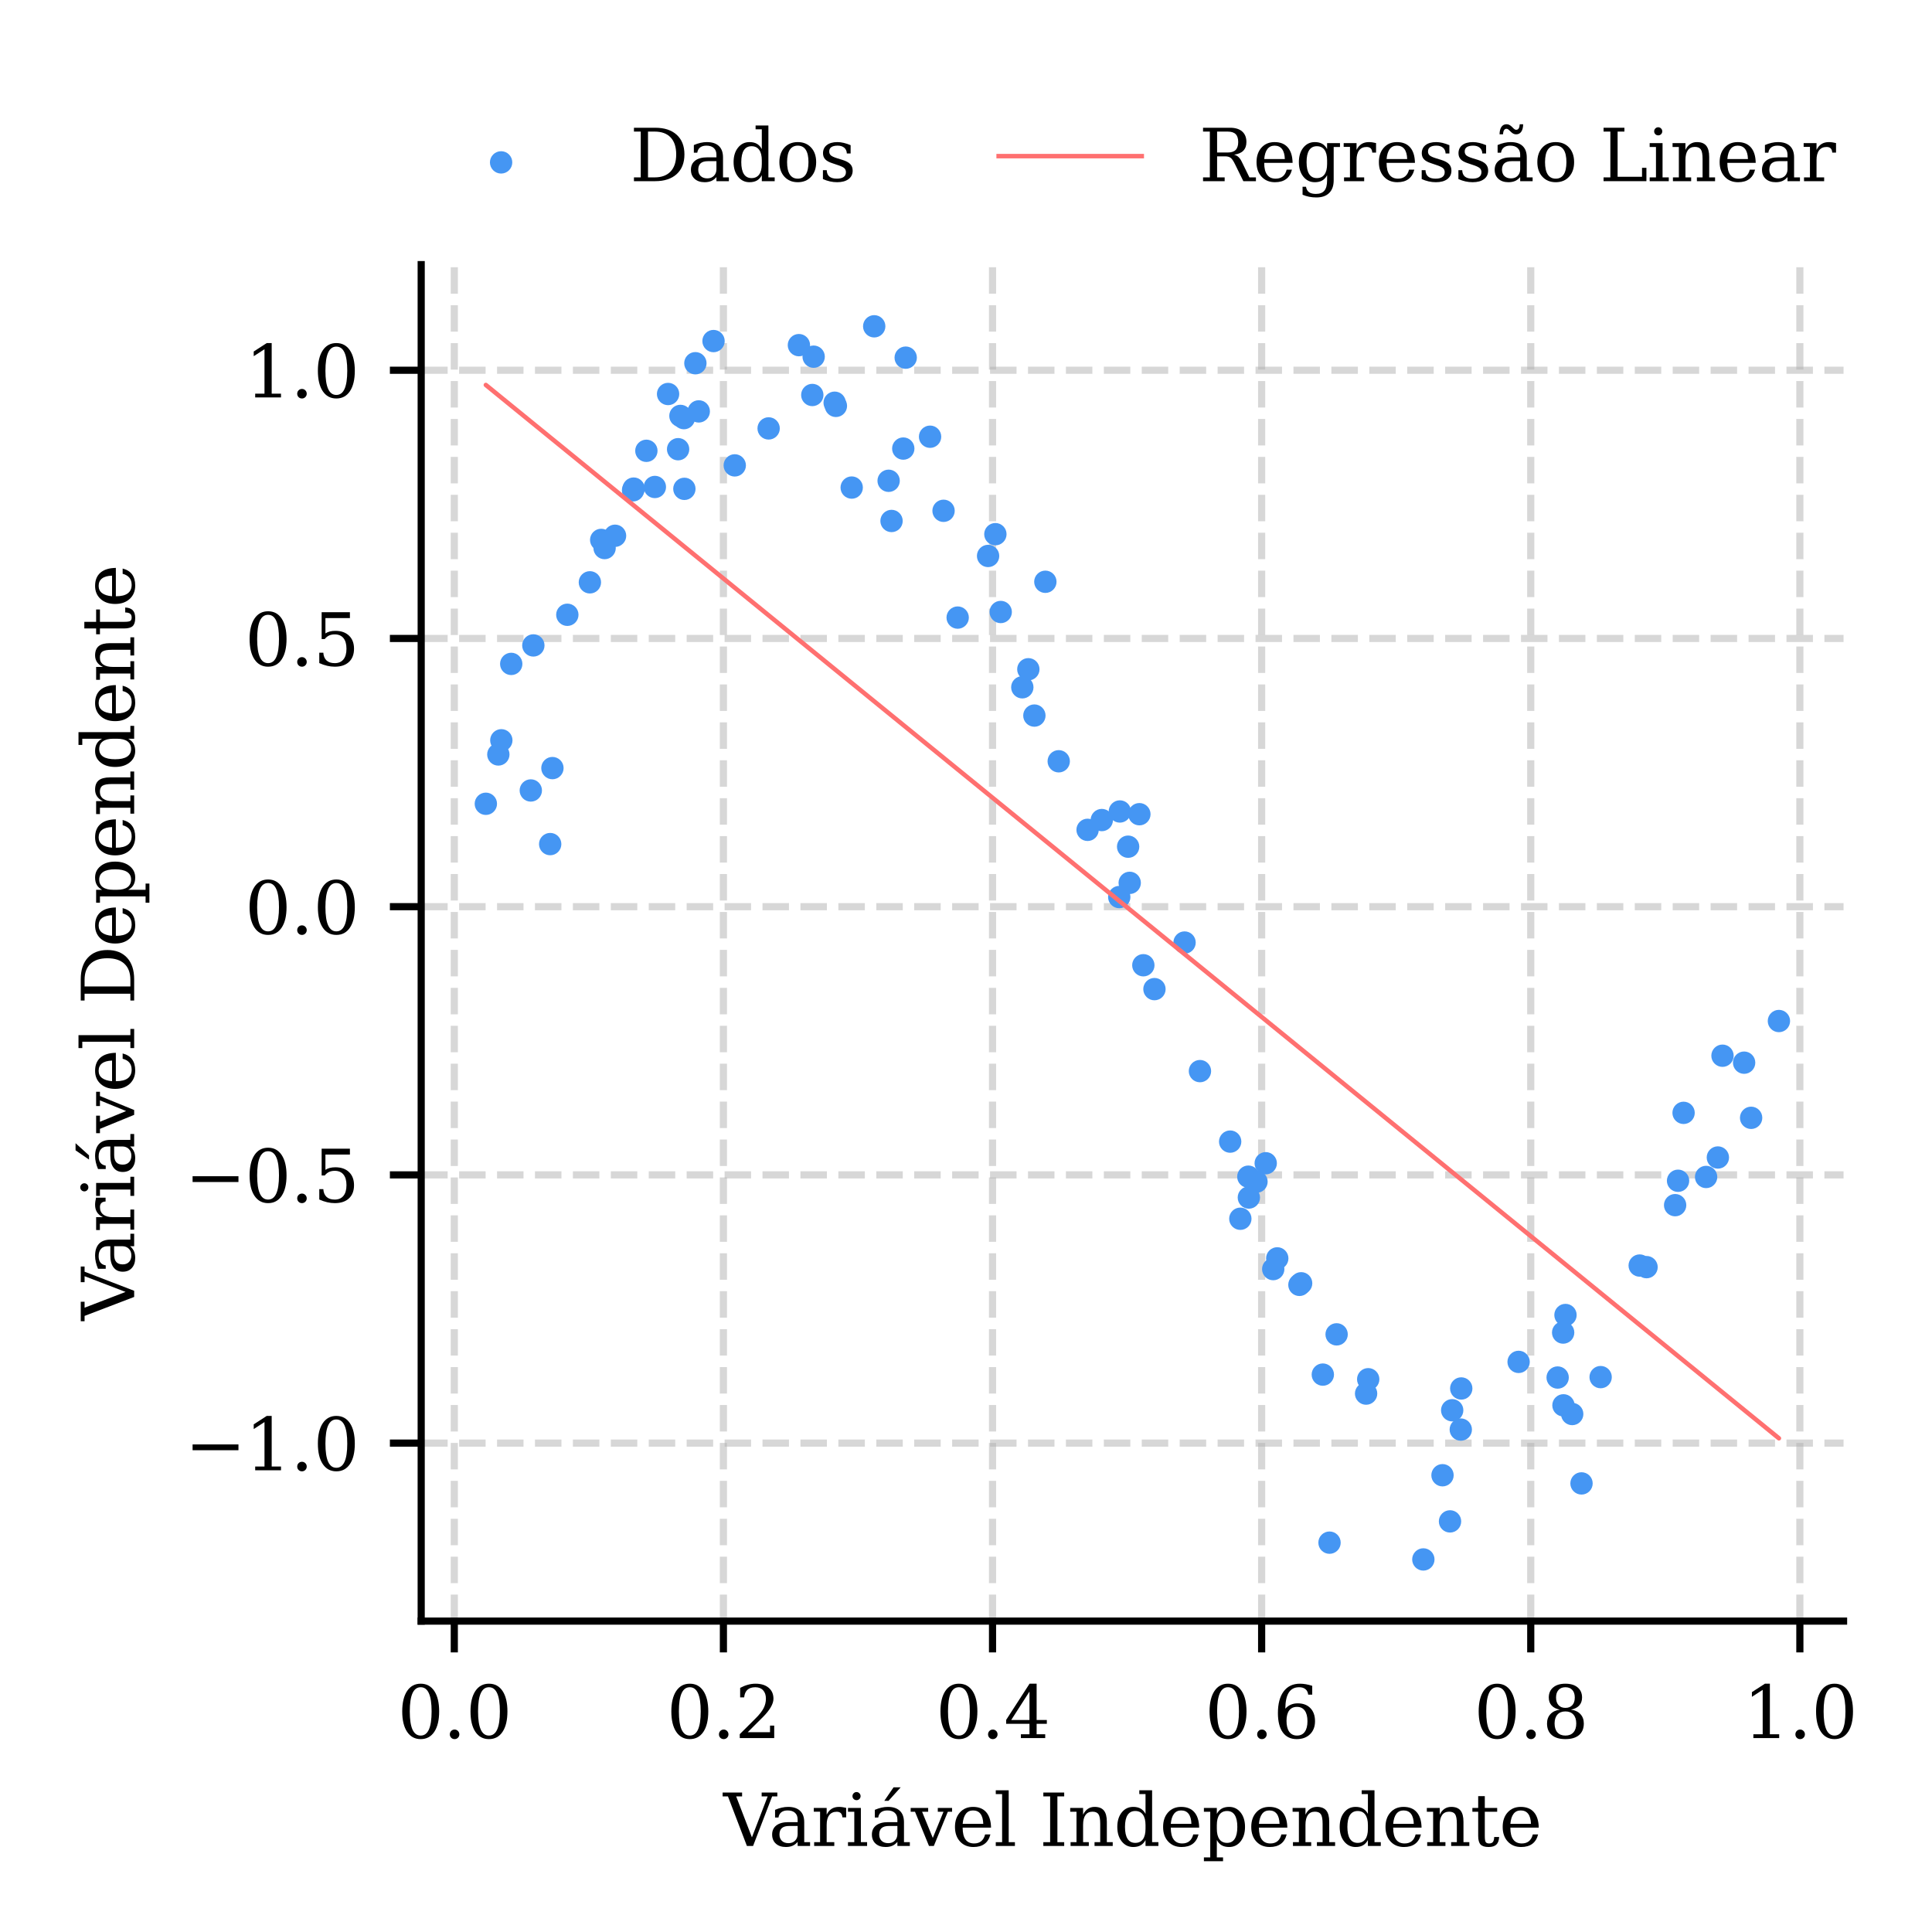 <?xml version="1.0" encoding="utf-8" standalone="no"?>
<!DOCTYPE svg PUBLIC "-//W3C//DTD SVG 1.1//EN"
  "http://www.w3.org/Graphics/SVG/1.1/DTD/svg11.dtd">
<svg xmlns:xlink="http://www.w3.org/1999/xlink" width="216pt" height="216pt" viewBox="0 0 216 216" xmlns="http://www.w3.org/2000/svg" version="1.1">
 <defs>
  <style type="text/css">*{stroke-linejoin: round; stroke-linecap: butt}</style>
 </defs>
 <g id="figure_1">
  <g id="patch_1">
   <path d="M 0 216 
L 216 216 
L 216 0 
L 0 0 
L 0 216 
z
" style="fill: none"/>
  </g>
  <g id="axes_1">
   <g id="patch_2">
    <path d="M 47.09 181.24 
L 206.113 181.24 
L 206.113 29.588 
L 47.09 29.588 
L 47.09 181.24 
z
" style="fill: none"/>
   </g>
   <g id="matplotlib.axis_1">
    <g id="xtick_1">
     <g id="line2d_1">
      <path d="M 50.791 181.24 
L 50.791 29.588 
" clip-path="url(#pfe625884c2)" style="fill: none; stroke-dasharray: 2.96,1.28; stroke-dashoffset: 0; stroke: #b0b0b0; stroke-opacity: 0.5; stroke-width: 0.8"/>
     </g>
     <g id="line2d_2">
      <defs>
       <path id="m3315cf10f6" d="M 0 0 
L 0 3.5 
" style="stroke: #000000; stroke-width: 0.8"/>
      </defs>
      <g>
       <use xlink:href="#m3315cf10f6" x="50.791" y="181.24" style="stroke: #000000; stroke-width: 0.8"/>
      </g>
     </g>
     <g id="text_1">
      <!-- 0.0 -->
      <g transform="translate(44.43 194.319) scale(0.08 -0.08)">
       <defs>
        <path id="DejaVuSerif-30" d="M 2034 219 
Q 2513 219 2750 744 
Q 2988 1269 2988 2328 
Q 2988 3391 2750 3916 
Q 2513 4441 2034 4441 
Q 1556 4441 1318 3916 
Q 1081 3391 1081 2328 
Q 1081 1269 1318 744 
Q 1556 219 2034 219 
z
M 2034 -91 
Q 1275 -91 848 546 
Q 422 1184 422 2328 
Q 422 3475 848 4112 
Q 1275 4750 2034 4750 
Q 2797 4750 3222 4112 
Q 3647 3475 3647 2328 
Q 3647 1184 3222 546 
Q 2797 -91 2034 -91 
z
" transform="scale(0.016)"/>
        <path id="DejaVuSerif-2e" d="M 603 325 
Q 603 500 722 622 
Q 841 744 1019 744 
Q 1191 744 1312 622 
Q 1434 500 1434 325 
Q 1434 153 1312 31 
Q 1191 -91 1019 -91 
Q 841 -91 722 29 
Q 603 150 603 325 
z
" transform="scale(0.016)"/>
       </defs>
       <use xlink:href="#DejaVuSerif-30"/>
       <use xlink:href="#DejaVuSerif-2e" transform="translate(63.623 0)"/>
       <use xlink:href="#DejaVuSerif-30" transform="translate(95.41 0)"/>
      </g>
     </g>
    </g>
    <g id="xtick_2">
     <g id="line2d_3">
      <path d="M 80.878 181.24 
L 80.878 29.588 
" clip-path="url(#pfe625884c2)" style="fill: none; stroke-dasharray: 2.96,1.28; stroke-dashoffset: 0; stroke: #b0b0b0; stroke-opacity: 0.5; stroke-width: 0.8"/>
     </g>
     <g id="line2d_4">
      <g>
       <use xlink:href="#m3315cf10f6" x="80.878" y="181.24" style="stroke: #000000; stroke-width: 0.8"/>
      </g>
     </g>
     <g id="text_2">
      <!-- 0.2 -->
      <g transform="translate(74.517 194.319) scale(0.08 -0.08)">
       <defs>
        <path id="DejaVuSerif-32" d="M 819 3553 
L 469 3553 
L 469 4384 
Q 803 4563 1142 4656 
Q 1481 4750 1806 4750 
Q 2534 4750 2956 4397 
Q 3378 4044 3378 3438 
Q 3378 2753 2422 1800 
Q 2347 1728 2309 1691 
L 1131 513 
L 3078 513 
L 3078 1088 
L 3444 1088 
L 3444 0 
L 434 0 
L 434 341 
L 1850 1753 
Q 2319 2222 2519 2614 
Q 2719 3006 2719 3438 
Q 2719 3909 2473 4175 
Q 2228 4441 1797 4441 
Q 1350 4441 1106 4219 
Q 863 3997 819 3553 
z
" transform="scale(0.016)"/>
       </defs>
       <use xlink:href="#DejaVuSerif-30"/>
       <use xlink:href="#DejaVuSerif-2e" transform="translate(63.623 0)"/>
       <use xlink:href="#DejaVuSerif-32" transform="translate(95.41 0)"/>
      </g>
     </g>
    </g>
    <g id="xtick_3">
     <g id="line2d_5">
      <path d="M 110.966 181.24 
L 110.966 29.588 
" clip-path="url(#pfe625884c2)" style="fill: none; stroke-dasharray: 2.96,1.28; stroke-dashoffset: 0; stroke: #b0b0b0; stroke-opacity: 0.5; stroke-width: 0.8"/>
     </g>
     <g id="line2d_6">
      <g>
       <use xlink:href="#m3315cf10f6" x="110.966" y="181.24" style="stroke: #000000; stroke-width: 0.8"/>
      </g>
     </g>
     <g id="text_3">
      <!-- 0.4 -->
      <g transform="translate(104.604 194.319) scale(0.08 -0.08)">
       <defs>
        <path id="DejaVuSerif-34" d="M 2234 1581 
L 2234 4063 
L 641 1581 
L 2234 1581 
z
M 3609 0 
L 1484 0 
L 1484 331 
L 2234 331 
L 2234 1247 
L 197 1247 
L 197 1588 
L 2241 4750 
L 2859 4750 
L 2859 1581 
L 3750 1581 
L 3750 1247 
L 2859 1247 
L 2859 331 
L 3609 331 
L 3609 0 
z
" transform="scale(0.016)"/>
       </defs>
       <use xlink:href="#DejaVuSerif-30"/>
       <use xlink:href="#DejaVuSerif-2e" transform="translate(63.623 0)"/>
       <use xlink:href="#DejaVuSerif-34" transform="translate(95.41 0)"/>
      </g>
     </g>
    </g>
    <g id="xtick_4">
     <g id="line2d_7">
      <path d="M 141.053 181.24 
L 141.053 29.588 
" clip-path="url(#pfe625884c2)" style="fill: none; stroke-dasharray: 2.96,1.28; stroke-dashoffset: 0; stroke: #b0b0b0; stroke-opacity: 0.5; stroke-width: 0.8"/>
     </g>
     <g id="line2d_8">
      <g>
       <use xlink:href="#m3315cf10f6" x="141.053" y="181.24" style="stroke: #000000; stroke-width: 0.8"/>
      </g>
     </g>
     <g id="text_4">
      <!-- 0.6 -->
      <g transform="translate(134.692 194.319) scale(0.08 -0.08)">
       <defs>
        <path id="DejaVuSerif-36" d="M 2094 219 
Q 2534 219 2771 542 
Q 3009 866 3009 1472 
Q 3009 2078 2771 2401 
Q 2534 2725 2094 2725 
Q 1647 2725 1412 2412 
Q 1178 2100 1178 1509 
Q 1178 888 1415 553 
Q 1653 219 2094 219 
z
M 1075 2569 
Q 1288 2803 1556 2918 
Q 1825 3034 2163 3034 
Q 2859 3034 3264 2615 
Q 3669 2197 3669 1472 
Q 3669 763 3233 336 
Q 2797 -91 2069 -91 
Q 1278 -91 853 498 
Q 428 1088 428 2181 
Q 428 3406 931 4078 
Q 1434 4750 2350 4750 
Q 2597 4750 2869 4703 
Q 3141 4656 3425 4563 
L 3425 3794 
L 3072 3794 
Q 3034 4109 2831 4275 
Q 2628 4441 2284 4441 
Q 1678 4441 1381 3981 
Q 1084 3522 1075 2569 
z
" transform="scale(0.016)"/>
       </defs>
       <use xlink:href="#DejaVuSerif-30"/>
       <use xlink:href="#DejaVuSerif-2e" transform="translate(63.623 0)"/>
       <use xlink:href="#DejaVuSerif-36" transform="translate(95.41 0)"/>
      </g>
     </g>
    </g>
    <g id="xtick_5">
     <g id="line2d_9">
      <path d="M 171.14 181.24 
L 171.14 29.588 
" clip-path="url(#pfe625884c2)" style="fill: none; stroke-dasharray: 2.96,1.28; stroke-dashoffset: 0; stroke: #b0b0b0; stroke-opacity: 0.5; stroke-width: 0.8"/>
     </g>
     <g id="line2d_10">
      <g>
       <use xlink:href="#m3315cf10f6" x="171.14" y="181.24" style="stroke: #000000; stroke-width: 0.8"/>
      </g>
     </g>
     <g id="text_5">
      <!-- 0.8 -->
      <g transform="translate(164.779 194.319) scale(0.08 -0.08)">
       <defs>
        <path id="DejaVuSerif-38" d="M 2981 1275 
Q 2981 1775 2732 2051 
Q 2484 2328 2034 2328 
Q 1584 2328 1336 2051 
Q 1088 1775 1088 1275 
Q 1088 772 1336 495 
Q 1584 219 2034 219 
Q 2484 219 2732 495 
Q 2981 772 2981 1275 
z
M 2853 3541 
Q 2853 3966 2637 4203 
Q 2422 4441 2034 4441 
Q 1650 4441 1433 4203 
Q 1216 3966 1216 3541 
Q 1216 3113 1433 2875 
Q 1650 2638 2034 2638 
Q 2422 2638 2637 2875 
Q 2853 3113 2853 3541 
z
M 2516 2484 
Q 3047 2413 3344 2092 
Q 3641 1772 3641 1275 
Q 3641 619 3225 264 
Q 2809 -91 2034 -91 
Q 1263 -91 845 264 
Q 428 619 428 1275 
Q 428 1772 725 2092 
Q 1022 2413 1556 2484 
Q 1084 2569 832 2842 
Q 581 3116 581 3541 
Q 581 4103 968 4426 
Q 1356 4750 2034 4750 
Q 2713 4750 3100 4426 
Q 3488 4103 3488 3541 
Q 3488 3116 3236 2842 
Q 2984 2569 2516 2484 
z
" transform="scale(0.016)"/>
       </defs>
       <use xlink:href="#DejaVuSerif-30"/>
       <use xlink:href="#DejaVuSerif-2e" transform="translate(63.623 0)"/>
       <use xlink:href="#DejaVuSerif-38" transform="translate(95.41 0)"/>
      </g>
     </g>
    </g>
    <g id="xtick_6">
     <g id="line2d_11">
      <path d="M 201.227 181.24 
L 201.227 29.588 
" clip-path="url(#pfe625884c2)" style="fill: none; stroke-dasharray: 2.96,1.28; stroke-dashoffset: 0; stroke: #b0b0b0; stroke-opacity: 0.5; stroke-width: 0.8"/>
     </g>
     <g id="line2d_12">
      <g>
       <use xlink:href="#m3315cf10f6" x="201.227" y="181.24" style="stroke: #000000; stroke-width: 0.8"/>
      </g>
     </g>
     <g id="text_6">
      <!-- 1.0 -->
      <g transform="translate(194.866 194.319) scale(0.08 -0.08)">
       <defs>
        <path id="DejaVuSerif-31" d="M 909 0 
L 909 331 
L 1722 331 
L 1722 4213 
L 781 3603 
L 781 4013 
L 1919 4750 
L 2350 4750 
L 2350 331 
L 3163 331 
L 3163 0 
L 909 0 
z
" transform="scale(0.016)"/>
       </defs>
       <use xlink:href="#DejaVuSerif-31"/>
       <use xlink:href="#DejaVuSerif-2e" transform="translate(63.623 0)"/>
       <use xlink:href="#DejaVuSerif-30" transform="translate(95.41 0)"/>
      </g>
     </g>
    </g>
    <g id="text_7">
     <!-- Variável Independente -->
     <g transform="translate(80.87 206.381) scale(0.08 -0.08)">
      <defs>
       <path id="DejaVuSerif-56" d="M 1119 4331 
L 2497 750 
L 3872 4331 
L 3347 4331 
L 3347 4666 
L 4716 4666 
L 4716 4331 
L 4263 4331 
L 2597 0 
L 2059 0 
L 403 4331 
L -63 4331 
L -63 4666 
L 1638 4666 
L 1638 4331 
L 1119 4331 
z
" transform="scale(0.016)"/>
       <path id="DejaVuSerif-61" d="M 2547 1044 
L 2547 1747 
L 1806 1747 
Q 1378 1747 1168 1562 
Q 959 1378 959 997 
Q 959 650 1171 447 
Q 1384 244 1747 244 
Q 2106 244 2326 466 
Q 2547 688 2547 1044 
z
M 3122 2075 
L 3122 331 
L 3634 331 
L 3634 0 
L 2547 0 
L 2547 359 
Q 2356 128 2106 18 
Q 1856 -91 1522 -91 
Q 969 -91 644 203 
Q 319 497 319 997 
Q 319 1513 691 1797 
Q 1063 2081 1741 2081 
L 2547 2081 
L 2547 2309 
Q 2547 2688 2317 2895 
Q 2088 3103 1672 3103 
Q 1328 3103 1125 2947 
Q 922 2791 872 2484 
L 575 2484 
L 575 3156 
Q 875 3284 1158 3348 
Q 1441 3413 1709 3413 
Q 2400 3413 2761 3070 
Q 3122 2728 3122 2075 
z
" transform="scale(0.016)"/>
       <path id="DejaVuSerif-72" d="M 3059 3328 
L 3059 2497 
L 2728 2497 
Q 2713 2744 2591 2866 
Q 2469 2988 2234 2988 
Q 1809 2988 1582 2694 
Q 1356 2400 1356 1850 
L 1356 331 
L 2022 331 
L 2022 0 
L 263 0 
L 263 331 
L 781 331 
L 781 2994 
L 231 2994 
L 231 3322 
L 1356 3322 
L 1356 2731 
Q 1525 3078 1790 3245 
Q 2056 3413 2438 3413 
Q 2578 3413 2733 3391 
Q 2888 3369 3059 3328 
z
" transform="scale(0.016)"/>
       <path id="DejaVuSerif-69" d="M 622 4353 
Q 622 4497 726 4603 
Q 831 4709 978 4709 
Q 1122 4709 1226 4603 
Q 1331 4497 1331 4353 
Q 1331 4206 1228 4103 
Q 1125 4000 978 4000 
Q 831 4000 726 4103 
Q 622 4206 622 4353 
z
M 1356 331 
L 1900 331 
L 1900 0 
L 231 0 
L 231 331 
L 781 331 
L 781 2988 
L 231 2988 
L 231 3322 
L 1356 3322 
L 1356 331 
z
" transform="scale(0.016)"/>
       <path id="DejaVuSerif-e1" d="M 2547 1044 
L 2547 1747 
L 1806 1747 
Q 1378 1747 1168 1562 
Q 959 1378 959 997 
Q 959 650 1171 447 
Q 1384 244 1747 244 
Q 2106 244 2326 466 
Q 2547 688 2547 1044 
z
M 3122 2075 
L 3122 331 
L 3634 331 
L 3634 0 
L 2547 0 
L 2547 359 
Q 2356 128 2106 18 
Q 1856 -91 1522 -91 
Q 969 -91 644 203 
Q 319 497 319 997 
Q 319 1513 691 1797 
Q 1063 2081 1741 2081 
L 2547 2081 
L 2547 2309 
Q 2547 2688 2317 2895 
Q 2088 3103 1672 3103 
Q 1328 3103 1125 2947 
Q 922 2791 872 2484 
L 575 2484 
L 575 3156 
Q 875 3284 1158 3348 
Q 1441 3413 1709 3413 
Q 2400 3413 2761 3070 
Q 3122 2728 3122 2075 
z
M 2210 5119 
L 2832 5119 
L 1770 3944 
L 1404 3944 
L 2210 5119 
z
" transform="scale(0.016)"/>
       <path id="DejaVuSerif-76" d="M 1581 0 
L 359 2988 
L -19 2988 
L -19 3322 
L 1509 3322 
L 1509 2988 
L 978 2988 
L 1913 703 
L 2847 2988 
L 2350 2988 
L 2350 3322 
L 3597 3322 
L 3597 2988 
L 3225 2988 
L 2003 0 
L 1581 0 
z
" transform="scale(0.016)"/>
       <path id="DejaVuSerif-65" d="M 3469 1600 
L 991 1600 
L 991 1575 
Q 991 903 1244 561 
Q 1497 219 1991 219 
Q 2369 219 2611 417 
Q 2853 616 2950 1006 
L 3413 1006 
Q 3275 459 2904 184 
Q 2534 -91 1931 -91 
Q 1203 -91 761 389 
Q 319 869 319 1663 
Q 319 2450 753 2931 
Q 1188 3413 1894 3413 
Q 2647 3413 3050 2948 
Q 3453 2484 3469 1600 
z
M 2791 1931 
Q 2772 2513 2545 2808 
Q 2319 3103 1894 3103 
Q 1497 3103 1269 2806 
Q 1041 2509 991 1931 
L 2791 1931 
z
" transform="scale(0.016)"/>
       <path id="DejaVuSerif-6c" d="M 1313 331 
L 1856 331 
L 1856 0 
L 184 0 
L 184 331 
L 738 331 
L 738 4531 
L 184 4531 
L 184 4863 
L 1313 4863 
L 1313 331 
z
" transform="scale(0.016)"/>
       <path id="DejaVuSerif-20" transform="scale(0.016)"/>
       <path id="DejaVuSerif-49" d="M 1581 331 
L 2175 331 
L 2175 0 
L 353 0 
L 353 331 
L 947 331 
L 947 4331 
L 353 4331 
L 353 4666 
L 2175 4666 
L 2175 4331 
L 1581 4331 
L 1581 331 
z
" transform="scale(0.016)"/>
       <path id="DejaVuSerif-6e" d="M 263 0 
L 263 331 
L 781 331 
L 781 2988 
L 231 2988 
L 231 3322 
L 1356 3322 
L 1356 2731 
Q 1516 3069 1770 3241 
Q 2025 3413 2363 3413 
Q 2913 3413 3172 3097 
Q 3431 2781 3431 2113 
L 3431 331 
L 3944 331 
L 3944 0 
L 2356 0 
L 2356 331 
L 2853 331 
L 2853 1931 
Q 2853 2541 2703 2767 
Q 2553 2994 2175 2994 
Q 1775 2994 1565 2701 
Q 1356 2409 1356 1850 
L 1356 331 
L 1856 331 
L 1856 0 
L 263 0 
z
" transform="scale(0.016)"/>
       <path id="DejaVuSerif-64" d="M 3359 331 
L 3909 331 
L 3909 0 
L 2784 0 
L 2784 519 
Q 2616 206 2355 57 
Q 2094 -91 1709 -91 
Q 1097 -91 708 395 
Q 319 881 319 1663 
Q 319 2444 706 2928 
Q 1094 3413 1709 3413 
Q 2094 3413 2355 3264 
Q 2616 3116 2784 2803 
L 2784 4531 
L 2241 4531 
L 2241 4863 
L 3359 4863 
L 3359 331 
z
M 2784 1497 
L 2784 1825 
Q 2784 2422 2554 2737 
Q 2325 3053 1888 3053 
Q 1444 3053 1217 2703 
Q 991 2353 991 1663 
Q 991 975 1217 622 
Q 1444 269 1888 269 
Q 2325 269 2554 583 
Q 2784 897 2784 1497 
z
" transform="scale(0.016)"/>
       <path id="DejaVuSerif-70" d="M 1313 1825 
L 1313 1497 
Q 1313 897 1542 583 
Q 1772 269 2209 269 
Q 2650 269 2876 622 
Q 3103 975 3103 1663 
Q 3103 2353 2876 2703 
Q 2650 3053 2209 3053 
Q 1772 3053 1542 2737 
Q 1313 2422 1313 1825 
z
M 738 2988 
L 184 2988 
L 184 3322 
L 1313 3322 
L 1313 2803 
Q 1481 3116 1742 3264 
Q 2003 3413 2388 3413 
Q 3000 3413 3387 2928 
Q 3775 2444 3775 1663 
Q 3775 881 3387 395 
Q 3000 -91 2388 -91 
Q 2003 -91 1742 57 
Q 1481 206 1313 519 
L 1313 -997 
L 1856 -997 
L 1856 -1331 
L 184 -1331 
L 184 -997 
L 738 -997 
L 738 2988 
z
" transform="scale(0.016)"/>
       <path id="DejaVuSerif-74" d="M 691 2988 
L 184 2988 
L 184 3322 
L 691 3322 
L 691 4353 
L 1269 4353 
L 1269 3322 
L 2350 3322 
L 2350 2988 
L 1269 2988 
L 1269 878 
Q 1269 456 1350 337 
Q 1431 219 1650 219 
Q 1875 219 1978 351 
Q 2081 484 2088 781 
L 2522 781 
Q 2497 328 2275 118 
Q 2053 -91 1600 -91 
Q 1103 -91 897 129 
Q 691 350 691 878 
L 691 2988 
z
" transform="scale(0.016)"/>
      </defs>
      <use xlink:href="#DejaVuSerif-56"/>
      <use xlink:href="#DejaVuSerif-61" transform="translate(63.092 0)"/>
      <use xlink:href="#DejaVuSerif-72" transform="translate(122.711 0)"/>
      <use xlink:href="#DejaVuSerif-69" transform="translate(170.514 0)"/>
      <use xlink:href="#DejaVuSerif-e1" transform="translate(202.496 0)"/>
      <use xlink:href="#DejaVuSerif-76" transform="translate(262.115 0)"/>
      <use xlink:href="#DejaVuSerif-65" transform="translate(318.609 0)"/>
      <use xlink:href="#DejaVuSerif-6c" transform="translate(377.789 0)"/>
      <use xlink:href="#DejaVuSerif-20" transform="translate(409.771 0)"/>
      <use xlink:href="#DejaVuSerif-49" transform="translate(441.559 0)"/>
      <use xlink:href="#DejaVuSerif-6e" transform="translate(481.061 0)"/>
      <use xlink:href="#DejaVuSerif-64" transform="translate(545.465 0)"/>
      <use xlink:href="#DejaVuSerif-65" transform="translate(609.479 0)"/>
      <use xlink:href="#DejaVuSerif-70" transform="translate(668.658 0)"/>
      <use xlink:href="#DejaVuSerif-65" transform="translate(732.672 0)"/>
      <use xlink:href="#DejaVuSerif-6e" transform="translate(791.852 0)"/>
      <use xlink:href="#DejaVuSerif-64" transform="translate(856.256 0)"/>
      <use xlink:href="#DejaVuSerif-65" transform="translate(920.27 0)"/>
      <use xlink:href="#DejaVuSerif-6e" transform="translate(979.449 0)"/>
      <use xlink:href="#DejaVuSerif-74" transform="translate(1043.854 0)"/>
      <use xlink:href="#DejaVuSerif-65" transform="translate(1084.039 0)"/>
     </g>
    </g>
   </g>
   <g id="matplotlib.axis_2">
    <g id="ytick_1">
     <g id="line2d_13">
      <path d="M 47.09 161.342 
L 206.113 161.342 
" clip-path="url(#pfe625884c2)" style="fill: none; stroke-dasharray: 2.96,1.28; stroke-dashoffset: 0; stroke: #b0b0b0; stroke-opacity: 0.5; stroke-width: 0.8"/>
     </g>
     <g id="line2d_14">
      <defs>
       <path id="mb543564249" d="M 0 0 
L -3.5 0 
" style="stroke: #000000; stroke-width: 0.8"/>
      </defs>
      <g>
       <use xlink:href="#mb543564249" x="47.09" y="161.342" style="stroke: #000000; stroke-width: 0.8"/>
      </g>
     </g>
     <g id="text_8">
      <!-- −1.0 -->
      <g transform="translate(20.664 164.381) scale(0.08 -0.08)">
       <defs>
        <path id="DejaVuSerif-2212" d="M 678 2259 
L 4684 2259 
L 4684 1753 
L 678 1753 
L 678 2259 
z
" transform="scale(0.016)"/>
       </defs>
       <use xlink:href="#DejaVuSerif-2212"/>
       <use xlink:href="#DejaVuSerif-31" transform="translate(83.789 0)"/>
       <use xlink:href="#DejaVuSerif-2e" transform="translate(147.412 0)"/>
       <use xlink:href="#DejaVuSerif-30" transform="translate(179.199 0)"/>
      </g>
     </g>
    </g>
    <g id="ytick_2">
     <g id="line2d_15">
      <path d="M 47.09 131.355 
L 206.113 131.355 
" clip-path="url(#pfe625884c2)" style="fill: none; stroke-dasharray: 2.96,1.28; stroke-dashoffset: 0; stroke: #b0b0b0; stroke-opacity: 0.5; stroke-width: 0.8"/>
     </g>
     <g id="line2d_16">
      <g>
       <use xlink:href="#mb543564249" x="47.09" y="131.355" style="stroke: #000000; stroke-width: 0.8"/>
      </g>
     </g>
     <g id="text_9">
      <!-- −0.5 -->
      <g transform="translate(20.664 134.395) scale(0.08 -0.08)">
       <defs>
        <path id="DejaVuSerif-35" d="M 3219 4666 
L 3219 4153 
L 1081 4153 
L 1081 2816 
Q 1244 2928 1461 2984 
Q 1678 3041 1947 3041 
Q 2703 3041 3140 2622 
Q 3578 2203 3578 1478 
Q 3578 738 3136 323 
Q 2694 -91 1894 -91 
Q 1572 -91 1234 -12 
Q 897 66 544 225 
L 544 1131 
L 897 1131 
Q 925 688 1179 453 
Q 1434 219 1894 219 
Q 2388 219 2653 544 
Q 2919 869 2919 1478 
Q 2919 2084 2655 2407 
Q 2391 2731 1894 2731 
Q 1613 2731 1398 2631 
Q 1184 2531 1019 2322 
L 750 2322 
L 750 4666 
L 3219 4666 
z
" transform="scale(0.016)"/>
       </defs>
       <use xlink:href="#DejaVuSerif-2212"/>
       <use xlink:href="#DejaVuSerif-30" transform="translate(83.789 0)"/>
       <use xlink:href="#DejaVuSerif-2e" transform="translate(147.412 0)"/>
       <use xlink:href="#DejaVuSerif-35" transform="translate(179.199 0)"/>
      </g>
     </g>
    </g>
    <g id="ytick_3">
     <g id="line2d_17">
      <path d="M 47.09 101.369 
L 206.113 101.369 
" clip-path="url(#pfe625884c2)" style="fill: none; stroke-dasharray: 2.96,1.28; stroke-dashoffset: 0; stroke: #b0b0b0; stroke-opacity: 0.5; stroke-width: 0.8"/>
     </g>
     <g id="line2d_18">
      <g>
       <use xlink:href="#mb543564249" x="47.09" y="101.369" style="stroke: #000000; stroke-width: 0.8"/>
      </g>
     </g>
     <g id="text_10">
      <!-- 0.0 -->
      <g transform="translate(27.367 104.408) scale(0.08 -0.08)">
       <use xlink:href="#DejaVuSerif-30"/>
       <use xlink:href="#DejaVuSerif-2e" transform="translate(63.623 0)"/>
       <use xlink:href="#DejaVuSerif-30" transform="translate(95.41 0)"/>
      </g>
     </g>
    </g>
    <g id="ytick_4">
     <g id="line2d_19">
      <path d="M 47.09 71.382 
L 206.113 71.382 
" clip-path="url(#pfe625884c2)" style="fill: none; stroke-dasharray: 2.96,1.28; stroke-dashoffset: 0; stroke: #b0b0b0; stroke-opacity: 0.5; stroke-width: 0.8"/>
     </g>
     <g id="line2d_20">
      <g>
       <use xlink:href="#mb543564249" x="47.09" y="71.382" style="stroke: #000000; stroke-width: 0.8"/>
      </g>
     </g>
     <g id="text_11">
      <!-- 0.5 -->
      <g transform="translate(27.367 74.421) scale(0.08 -0.08)">
       <use xlink:href="#DejaVuSerif-30"/>
       <use xlink:href="#DejaVuSerif-2e" transform="translate(63.623 0)"/>
       <use xlink:href="#DejaVuSerif-35" transform="translate(95.41 0)"/>
      </g>
     </g>
    </g>
    <g id="ytick_5">
     <g id="line2d_21">
      <path d="M 47.09 41.395 
L 206.113 41.395 
" clip-path="url(#pfe625884c2)" style="fill: none; stroke-dasharray: 2.96,1.28; stroke-dashoffset: 0; stroke: #b0b0b0; stroke-opacity: 0.5; stroke-width: 0.8"/>
     </g>
     <g id="line2d_22">
      <g>
       <use xlink:href="#mb543564249" x="47.09" y="41.395" style="stroke: #000000; stroke-width: 0.8"/>
      </g>
     </g>
     <g id="text_12">
      <!-- 1.0 -->
      <g transform="translate(27.367 44.435) scale(0.08 -0.08)">
       <use xlink:href="#DejaVuSerif-31"/>
       <use xlink:href="#DejaVuSerif-2e" transform="translate(63.623 0)"/>
       <use xlink:href="#DejaVuSerif-30" transform="translate(95.41 0)"/>
      </g>
     </g>
    </g>
    <g id="text_13">
     <!-- Variável Dependente -->
     <g transform="translate(15 147.635) rotate(-90) scale(0.08 -0.08)">
      <defs>
       <path id="DejaVuSerif-44" d="M 1581 331 
L 2163 331 
Q 3072 331 3558 850 
Q 4044 1369 4044 2338 
Q 4044 3306 3559 3818 
Q 3075 4331 2163 4331 
L 1581 4331 
L 1581 331 
z
M 353 0 
L 353 331 
L 947 331 
L 947 4331 
L 353 4331 
L 353 4666 
L 2209 4666 
Q 3416 4666 4089 4050 
Q 4763 3434 4763 2338 
Q 4763 1238 4088 619 
Q 3413 0 2209 0 
L 353 0 
z
" transform="scale(0.016)"/>
      </defs>
      <use xlink:href="#DejaVuSerif-56"/>
      <use xlink:href="#DejaVuSerif-61" transform="translate(63.092 0)"/>
      <use xlink:href="#DejaVuSerif-72" transform="translate(122.711 0)"/>
      <use xlink:href="#DejaVuSerif-69" transform="translate(170.514 0)"/>
      <use xlink:href="#DejaVuSerif-e1" transform="translate(202.496 0)"/>
      <use xlink:href="#DejaVuSerif-76" transform="translate(262.115 0)"/>
      <use xlink:href="#DejaVuSerif-65" transform="translate(318.609 0)"/>
      <use xlink:href="#DejaVuSerif-6c" transform="translate(377.789 0)"/>
      <use xlink:href="#DejaVuSerif-20" transform="translate(409.771 0)"/>
      <use xlink:href="#DejaVuSerif-44" transform="translate(441.559 0)"/>
      <use xlink:href="#DejaVuSerif-65" transform="translate(521.734 0)"/>
      <use xlink:href="#DejaVuSerif-70" transform="translate(580.914 0)"/>
      <use xlink:href="#DejaVuSerif-65" transform="translate(644.928 0)"/>
      <use xlink:href="#DejaVuSerif-6e" transform="translate(704.107 0)"/>
      <use xlink:href="#DejaVuSerif-64" transform="translate(768.512 0)"/>
      <use xlink:href="#DejaVuSerif-65" transform="translate(832.525 0)"/>
      <use xlink:href="#DejaVuSerif-6e" transform="translate(891.705 0)"/>
      <use xlink:href="#DejaVuSerif-74" transform="translate(956.109 0)"/>
      <use xlink:href="#DejaVuSerif-65" transform="translate(996.295 0)"/>
     </g>
    </g>
   </g>
   <g id="PathCollection_1">
    <defs>
     <path id="mbacc1083f5" d="M 0 0.75 
C 0.199 0.75 0.39 0.671 0.53 0.53 
C 0.671 0.39 0.75 0.199 0.75 0 
C 0.75 -0.199 0.671 -0.39 0.53 -0.53 
C 0.39 -0.671 0.199 -0.75 0 -0.75 
C -0.199 -0.75 -0.39 -0.671 -0.53 -0.53 
C -0.671 -0.39 -0.75 -0.199 -0.75 0 
C -0.75 0.199 -0.671 0.39 -0.53 0.53 
C -0.39 0.671 -0.199 0.75 0 0.75 
z
" style="stroke: #4596f3"/>
    </defs>
    <g clip-path="url(#pfe625884c2)">
     <use xlink:href="#mbacc1083f5" x="82.146" y="52.03" style="fill: #4596f3; stroke: #4596f3"/>
     <use xlink:href="#mbacc1083f5" x="162.356" y="157.669" style="fill: #4596f3; stroke: #4596f3"/>
     <use xlink:href="#mbacc1083f5" x="145.469" y="143.473" style="fill: #4596f3; stroke: #4596f3"/>
     <use xlink:href="#mbacc1083f5" x="187.281" y="134.738" style="fill: #4596f3; stroke: #4596f3"/>
     <use xlink:href="#mbacc1083f5" x="161.274" y="164.933" style="fill: #4596f3; stroke: #4596f3"/>
     <use xlink:href="#mbacc1083f5" x="61.762" y="85.874" style="fill: #4596f3; stroke: #4596f3"/>
     <use xlink:href="#mbacc1083f5" x="132.435" y="105.378" style="fill: #4596f3; stroke: #4596f3"/>
     <use xlink:href="#mbacc1083f5" x="114.296" y="76.839" style="fill: #4596f3; stroke: #4596f3"/>
     <use xlink:href="#mbacc1083f5" x="176.815" y="165.847" style="fill: #4596f3; stroke: #4596f3"/>
     <use xlink:href="#mbacc1083f5" x="54.318" y="89.864" style="fill: #4596f3; stroke: #4596f3"/>
     <use xlink:href="#mbacc1083f5" x="63.428" y="68.733" style="fill: #4596f3; stroke: #4596f3"/>
     <use xlink:href="#mbacc1083f5" x="68.763" y="59.899" style="fill: #4596f3; stroke: #4596f3"/>
     <use xlink:href="#mbacc1083f5" x="178.953" y="153.963" style="fill: #4596f3; stroke: #4596f3"/>
     <use xlink:href="#mbacc1083f5" x="125.201" y="90.724" style="fill: #4596f3; stroke: #4596f3"/>
     <use xlink:href="#mbacc1083f5" x="137.534" y="127.633" style="fill: #4596f3; stroke: #4596f3"/>
     <use xlink:href="#mbacc1083f5" x="129.069" y="110.585" style="fill: #4596f3; stroke: #4596f3"/>
     <use xlink:href="#mbacc1083f5" x="70.777" y="54.815" style="fill: #4596f3; stroke: #4596f3"/>
     <use xlink:href="#mbacc1083f5" x="152.731" y="155.805" style="fill: #4596f3; stroke: #4596f3"/>
     <use xlink:href="#mbacc1083f5" x="61.511" y="94.37" style="fill: #4596f3; stroke: #4596f3"/>
     <use xlink:href="#mbacc1083f5" x="111.881" y="68.422" style="fill: #4596f3; stroke: #4596f3"/>
     <use xlink:href="#mbacc1083f5" x="118.367" y="85.112" style="fill: #4596f3; stroke: #4596f3"/>
     <use xlink:href="#mbacc1083f5" x="126.126" y="94.661" style="fill: #4596f3; stroke: #4596f3"/>
     <use xlink:href="#mbacc1083f5" x="56.049" y="82.766" style="fill: #4596f3; stroke: #4596f3"/>
     <use xlink:href="#mbacc1083f5" x="55.715" y="84.349" style="fill: #4596f3; stroke: #4596f3"/>
     <use xlink:href="#mbacc1083f5" x="77.745" y="40.609" style="fill: #4596f3; stroke: #4596f3"/>
     <use xlink:href="#mbacc1083f5" x="59.344" y="88.375" style="fill: #4596f3; stroke: #4596f3"/>
     <use xlink:href="#mbacc1083f5" x="183.32" y="141.49" style="fill: #4596f3; stroke: #4596f3"/>
     <use xlink:href="#mbacc1083f5" x="174.762" y="148.981" style="fill: #4596f3; stroke: #4596f3"/>
     <use xlink:href="#mbacc1083f5" x="105.49" y="57.108" style="fill: #4596f3; stroke: #4596f3"/>
     <use xlink:href="#mbacc1083f5" x="90.816" y="44.16" style="fill: #4596f3; stroke: #4596f3"/>
     <use xlink:href="#mbacc1083f5" x="116.872" y="65.043" style="fill: #4596f3; stroke: #4596f3"/>
     <use xlink:href="#mbacc1083f5" x="194.995" y="118.808" style="fill: #4596f3; stroke: #4596f3"/>
     <use xlink:href="#mbacc1083f5" x="174.147" y="154.01" style="fill: #4596f3; stroke: #4596f3"/>
     <use xlink:href="#mbacc1083f5" x="163.317" y="159.829" style="fill: #4596f3; stroke: #4596f3"/>
     <use xlink:href="#mbacc1083f5" x="75.813" y="50.222" style="fill: #4596f3; stroke: #4596f3"/>
     <use xlink:href="#mbacc1083f5" x="72.265" y="50.401" style="fill: #4596f3; stroke: #4596f3"/>
     <use xlink:href="#mbacc1083f5" x="174.797" y="157.118" style="fill: #4596f3; stroke: #4596f3"/>
     <use xlink:href="#mbacc1083f5" x="78.122" y="45.995" style="fill: #4596f3; stroke: #4596f3"/>
     <use xlink:href="#mbacc1083f5" x="76.073" y="46.5" style="fill: #4596f3; stroke: #4596f3"/>
     <use xlink:href="#mbacc1083f5" x="149.436" y="149.183" style="fill: #4596f3; stroke: #4596f3"/>
     <use xlink:href="#mbacc1083f5" x="142.799" y="140.688" style="fill: #4596f3; stroke: #4596f3"/>
     <use xlink:href="#mbacc1083f5" x="93.454" y="45.378" style="fill: #4596f3; stroke: #4596f3"/>
     <use xlink:href="#mbacc1083f5" x="79.773" y="38.131" style="fill: #4596f3; stroke: #4596f3"/>
     <use xlink:href="#mbacc1083f5" x="70.842" y="54.627" style="fill: #4596f3; stroke: #4596f3"/>
     <use xlink:href="#mbacc1083f5" x="110.469" y="62.156" style="fill: #4596f3; stroke: #4596f3"/>
     <use xlink:href="#mbacc1083f5" x="100.987" y="50.151" style="fill: #4596f3; stroke: #4596f3"/>
     <use xlink:href="#mbacc1083f5" x="195.777" y="124.974" style="fill: #4596f3; stroke: #4596f3"/>
     <use xlink:href="#mbacc1083f5" x="85.934" y="47.897" style="fill: #4596f3; stroke: #4596f3"/>
     <use xlink:href="#mbacc1083f5" x="190.745" y="131.586" style="fill: #4596f3; stroke: #4596f3"/>
     <use xlink:href="#mbacc1083f5" x="125.134" y="100.292" style="fill: #4596f3; stroke: #4596f3"/>
     <use xlink:href="#mbacc1083f5" x="114.97" y="74.824" style="fill: #4596f3; stroke: #4596f3"/>
     <use xlink:href="#mbacc1083f5" x="57.156" y="74.225" style="fill: #4596f3; stroke: #4596f3"/>
     <use xlink:href="#mbacc1083f5" x="123.181" y="91.683" style="fill: #4596f3; stroke: #4596f3"/>
     <use xlink:href="#mbacc1083f5" x="175.023" y="147.02" style="fill: #4596f3; stroke: #4596f3"/>
     <use xlink:href="#mbacc1083f5" x="127.827" y="107.916" style="fill: #4596f3; stroke: #4596f3"/>
     <use xlink:href="#mbacc1083f5" x="134.156" y="119.752" style="fill: #4596f3; stroke: #4596f3"/>
     <use xlink:href="#mbacc1083f5" x="138.671" y="136.257" style="fill: #4596f3; stroke: #4596f3"/>
     <use xlink:href="#mbacc1083f5" x="192.578" y="118.031" style="fill: #4596f3; stroke: #4596f3"/>
     <use xlink:href="#mbacc1083f5" x="99.35" y="53.752" style="fill: #4596f3; stroke: #4596f3"/>
     <use xlink:href="#mbacc1083f5" x="140.477" y="132.113" style="fill: #4596f3; stroke: #4596f3"/>
     <use xlink:href="#mbacc1083f5" x="159.132" y="174.347" style="fill: #4596f3; stroke: #4596f3"/>
     <use xlink:href="#mbacc1083f5" x="74.692" y="44.05" style="fill: #4596f3; stroke: #4596f3"/>
     <use xlink:href="#mbacc1083f5" x="76.514" y="54.654" style="fill: #4596f3; stroke: #4596f3"/>
     <use xlink:href="#mbacc1083f5" x="141.509" y="130.053" style="fill: #4596f3; stroke: #4596f3"/>
     <use xlink:href="#mbacc1083f5" x="192.06" y="129.41" style="fill: #4596f3; stroke: #4596f3"/>
     <use xlink:href="#mbacc1083f5" x="145.276" y="143.649" style="fill: #4596f3; stroke: #4596f3"/>
     <use xlink:href="#mbacc1083f5" x="126.303" y="98.704" style="fill: #4596f3; stroke: #4596f3"/>
     <use xlink:href="#mbacc1083f5" x="169.783" y="152.261" style="fill: #4596f3; stroke: #4596f3"/>
     <use xlink:href="#mbacc1083f5" x="152.967" y="154.2" style="fill: #4596f3; stroke: #4596f3"/>
     <use xlink:href="#mbacc1083f5" x="73.214" y="54.444" style="fill: #4596f3; stroke: #4596f3"/>
     <use xlink:href="#mbacc1083f5" x="59.629" y="72.159" style="fill: #4596f3; stroke: #4596f3"/>
     <use xlink:href="#mbacc1083f5" x="184.086" y="141.668" style="fill: #4596f3; stroke: #4596f3"/>
     <use xlink:href="#mbacc1083f5" x="139.566" y="131.555" style="fill: #4596f3; stroke: #4596f3"/>
     <use xlink:href="#mbacc1083f5" x="89.319" y="38.587" style="fill: #4596f3; stroke: #4596f3"/>
     <use xlink:href="#mbacc1083f5" x="127.384" y="91.029" style="fill: #4596f3; stroke: #4596f3"/>
     <use xlink:href="#mbacc1083f5" x="187.609" y="132.011" style="fill: #4596f3; stroke: #4596f3"/>
     <use xlink:href="#mbacc1083f5" x="99.675" y="58.245" style="fill: #4596f3; stroke: #4596f3"/>
     <use xlink:href="#mbacc1083f5" x="175.774" y="158.089" style="fill: #4596f3; stroke: #4596f3"/>
     <use xlink:href="#mbacc1083f5" x="147.893" y="153.682" style="fill: #4596f3; stroke: #4596f3"/>
     <use xlink:href="#mbacc1083f5" x="95.221" y="54.511" style="fill: #4596f3; stroke: #4596f3"/>
     <use xlink:href="#mbacc1083f5" x="111.284" y="59.722" style="fill: #4596f3; stroke: #4596f3"/>
     <use xlink:href="#mbacc1083f5" x="65.95" y="65.105" style="fill: #4596f3; stroke: #4596f3"/>
     <use xlink:href="#mbacc1083f5" x="142.348" y="141.886" style="fill: #4596f3; stroke: #4596f3"/>
     <use xlink:href="#mbacc1083f5" x="198.885" y="114.152" style="fill: #4596f3; stroke: #4596f3"/>
     <use xlink:href="#mbacc1083f5" x="188.227" y="124.418" style="fill: #4596f3; stroke: #4596f3"/>
     <use xlink:href="#mbacc1083f5" x="67.596" y="61.273" style="fill: #4596f3; stroke: #4596f3"/>
     <use xlink:href="#mbacc1083f5" x="163.369" y="155.232" style="fill: #4596f3; stroke: #4596f3"/>
     <use xlink:href="#mbacc1083f5" x="67.214" y="60.363" style="fill: #4596f3; stroke: #4596f3"/>
     <use xlink:href="#mbacc1083f5" x="90.967" y="39.878" style="fill: #4596f3; stroke: #4596f3"/>
     <use xlink:href="#mbacc1083f5" x="148.642" y="172.471" style="fill: #4596f3; stroke: #4596f3"/>
     <use xlink:href="#mbacc1083f5" x="93.316" y="45.025" style="fill: #4596f3; stroke: #4596f3"/>
     <use xlink:href="#mbacc1083f5" x="121.594" y="92.777" style="fill: #4596f3; stroke: #4596f3"/>
     <use xlink:href="#mbacc1083f5" x="76.459" y="46.747" style="fill: #4596f3; stroke: #4596f3"/>
     <use xlink:href="#mbacc1083f5" x="101.259" y="39.986" style="fill: #4596f3; stroke: #4596f3"/>
     <use xlink:href="#mbacc1083f5" x="139.624" y="133.886" style="fill: #4596f3; stroke: #4596f3"/>
     <use xlink:href="#mbacc1083f5" x="97.738" y="36.481" style="fill: #4596f3; stroke: #4596f3"/>
     <use xlink:href="#mbacc1083f5" x="162.114" y="170.093" style="fill: #4596f3; stroke: #4596f3"/>
     <use xlink:href="#mbacc1083f5" x="107.069" y="69.047" style="fill: #4596f3; stroke: #4596f3"/>
     <use xlink:href="#mbacc1083f5" x="103.983" y="48.827" style="fill: #4596f3; stroke: #4596f3"/>
     <use xlink:href="#mbacc1083f5" x="115.645" y="80.002" style="fill: #4596f3; stroke: #4596f3"/>
    </g>
   </g>
   <g id="line2d_23">
    <path d="M 82.146 65.709 
L 162.356 131.047 
L 145.469 117.29 
L 187.281 151.35 
L 161.274 130.165 
L 61.762 49.103 
L 132.435 106.674 
L 114.296 91.897 
L 176.815 142.825 
L 54.318 43.04 
L 63.428 50.461 
L 68.763 54.807 
L 178.953 144.566 
L 125.201 100.78 
L 137.534 110.827 
L 129.069 103.931 
L 70.777 56.448 
L 152.731 123.207 
L 61.511 48.899 
L 111.881 89.93 
L 118.367 95.213 
L 126.126 101.534 
L 56.049 44.45 
L 55.715 44.178 
L 77.745 62.123 
L 59.344 47.134 
L 183.32 148.124 
L 174.762 141.152 
L 105.49 84.724 
L 90.816 72.771 
L 116.872 93.995 
L 194.995 157.634 
L 174.147 140.651 
L 163.317 131.83 
L 75.813 60.549 
L 72.265 57.659 
L 174.797 141.181 
L 78.122 62.431 
L 76.073 60.761 
L 149.436 120.522 
L 142.799 115.115 
L 93.454 74.92 
L 79.773 63.775 
L 70.842 56.5 
L 110.469 88.78 
L 100.987 81.056 
L 195.777 158.271 
L 85.934 68.794 
L 190.745 154.172 
L 125.134 100.726 
L 114.97 92.446 
L 57.156 45.352 
L 123.181 99.135 
L 175.023 141.365 
L 127.827 102.92 
L 134.156 108.075 
L 138.671 111.753 
L 192.578 155.665 
L 99.35 79.723 
L 140.477 113.224 
L 159.132 128.42 
L 74.692 59.636 
L 76.514 61.12 
L 141.509 114.065 
L 192.06 155.243 
L 145.276 117.133 
L 126.303 101.678 
L 169.783 137.097 
L 152.967 123.399 
L 73.214 58.433 
L 59.629 47.366 
L 184.086 148.748 
L 139.566 112.482 
L 89.319 71.551 
L 127.384 102.559 
L 187.609 151.617 
L 99.675 79.987 
L 175.774 141.977 
L 147.893 119.265 
L 95.221 76.359 
L 111.284 89.444 
L 65.95 52.515 
L 142.348 114.748 
L 198.885 160.803 
L 188.227 152.121 
L 67.596 53.856 
L 163.369 131.872 
L 67.214 53.545 
L 90.967 72.894 
L 148.642 119.876 
L 93.316 74.807 
L 121.594 97.842 
L 76.459 61.076 
L 101.259 81.277 
L 139.624 112.529 
L 97.738 78.41 
L 162.114 130.849 
L 107.069 86.011 
L 103.983 83.497 
L 115.645 92.996 
" clip-path="url(#pfe625884c2)" style="fill: none; stroke: #ff7070; stroke-width: 0.5; stroke-linecap: square"/>
   </g>
   <g id="patch_3">
    <path d="M 47.09 181.24 
L 47.09 29.588 
" style="fill: none; stroke: #000000; stroke-width: 0.8; stroke-linejoin: miter; stroke-linecap: square"/>
   </g>
   <g id="patch_4">
    <path d="M 47.09 181.24 
L 206.113 181.24 
" style="fill: none; stroke: #000000; stroke-width: 0.8; stroke-linejoin: miter; stroke-linecap: square"/>
   </g>
   <g id="legend_1">
    <g id="PathCollection_2">
     <g>
      <use xlink:href="#mbacc1083f5" x="56.024" y="18.155" style="fill: #4596f3; stroke: #4596f3"/>
     </g>
    </g>
    <g id="text_14">
     <!-- Dados -->
     <g transform="translate(70.424 20.255) scale(0.08 -0.08)">
      <defs>
       <path id="DejaVuSerif-6f" d="M 1925 219 
Q 2388 219 2623 584 
Q 2859 950 2859 1663 
Q 2859 2375 2623 2739 
Q 2388 3103 1925 3103 
Q 1463 3103 1227 2739 
Q 991 2375 991 1663 
Q 991 950 1228 584 
Q 1466 219 1925 219 
z
M 1925 -91 
Q 1200 -91 759 389 
Q 319 869 319 1663 
Q 319 2456 758 2934 
Q 1197 3413 1925 3413 
Q 2653 3413 3092 2934 
Q 3531 2456 3531 1663 
Q 3531 869 3092 389 
Q 2653 -91 1925 -91 
z
" transform="scale(0.016)"/>
       <path id="DejaVuSerif-73" d="M 359 184 
L 359 959 
L 691 959 
Q 703 588 923 403 
Q 1144 219 1575 219 
Q 1963 219 2166 364 
Q 2369 509 2369 788 
Q 2369 1006 2220 1140 
Q 2072 1275 1594 1428 
L 1178 1569 
Q 750 1706 558 1912 
Q 366 2119 366 2438 
Q 366 2894 700 3153 
Q 1034 3413 1625 3413 
Q 1888 3413 2178 3344 
Q 2469 3275 2778 3144 
L 2778 2419 
L 2447 2419 
Q 2434 2741 2221 2922 
Q 2009 3103 1644 3103 
Q 1281 3103 1095 2975 
Q 909 2847 909 2591 
Q 909 2381 1050 2254 
Q 1191 2128 1613 1997 
L 2069 1856 
Q 2541 1709 2748 1489 
Q 2956 1269 2956 922 
Q 2956 450 2595 179 
Q 2234 -91 1600 -91 
Q 1278 -91 972 -22 
Q 666 47 359 184 
z
" transform="scale(0.016)"/>
      </defs>
      <use xlink:href="#DejaVuSerif-44"/>
      <use xlink:href="#DejaVuSerif-61" transform="translate(80.176 0)"/>
      <use xlink:href="#DejaVuSerif-64" transform="translate(139.795 0)"/>
      <use xlink:href="#DejaVuSerif-6f" transform="translate(203.809 0)"/>
      <use xlink:href="#DejaVuSerif-73" transform="translate(264.014 0)"/>
     </g>
    </g>
    <g id="line2d_24">
     <path d="M 111.65 17.455 
L 119.65 17.455 
L 127.65 17.455 
" style="fill: none; stroke: #ff7070; stroke-width: 0.5; stroke-linecap: square"/>
    </g>
    <g id="text_15">
     <!-- Regressão Linear -->
     <g transform="translate(134.05 20.255) scale(0.08 -0.08)">
      <defs>
       <path id="DejaVuSerif-52" d="M 3066 2316 
Q 3284 2256 3442 2114 
Q 3600 1972 3725 1716 
L 4403 331 
L 4972 331 
L 4972 0 
L 3872 0 
L 3144 1484 
Q 2934 1916 2759 2042 
Q 2584 2169 2278 2169 
L 1581 2169 
L 1581 331 
L 2241 331 
L 2241 0 
L 353 0 
L 353 331 
L 947 331 
L 947 4331 
L 353 4331 
L 353 4666 
L 2719 4666 
Q 3400 4666 3770 4341 
Q 4141 4016 4141 3419 
Q 4141 2938 3870 2661 
Q 3600 2384 3066 2316 
z
M 1581 2503 
L 2503 2503 
Q 2975 2503 3200 2726 
Q 3425 2950 3425 3419 
Q 3425 3888 3200 4109 
Q 2975 4331 2503 4331 
L 1581 4331 
L 1581 2503 
z
" transform="scale(0.016)"/>
       <path id="DejaVuSerif-67" d="M 3359 2988 
L 3359 72 
Q 3359 -644 2965 -1033 
Q 2572 -1422 1844 -1422 
Q 1516 -1422 1216 -1362 
Q 916 -1303 641 -1184 
L 641 -488 
L 941 -488 
Q 997 -813 1206 -963 
Q 1416 -1113 1806 -1113 
Q 2313 -1113 2548 -827 
Q 2784 -541 2784 72 
L 2784 519 
Q 2616 206 2355 57 
Q 2094 -91 1709 -91 
Q 1097 -91 708 395 
Q 319 881 319 1663 
Q 319 2444 706 2928 
Q 1094 3413 1709 3413 
Q 2094 3413 2355 3264 
Q 2616 3116 2784 2803 
L 2784 3322 
L 3909 3322 
L 3909 2988 
L 3359 2988 
z
M 2784 1825 
Q 2784 2422 2554 2737 
Q 2325 3053 1888 3053 
Q 1444 3053 1217 2703 
Q 991 2353 991 1663 
Q 991 975 1217 622 
Q 1444 269 1888 269 
Q 2325 269 2554 583 
Q 2784 897 2784 1497 
L 2784 1825 
z
" transform="scale(0.016)"/>
       <path id="DejaVuSerif-e3" d="M 2547 1044 
L 2547 1747 
L 1806 1747 
Q 1378 1747 1168 1562 
Q 959 1378 959 997 
Q 959 650 1171 447 
Q 1384 244 1747 244 
Q 2106 244 2326 466 
Q 2547 688 2547 1044 
z
M 3122 2075 
L 3122 331 
L 3634 331 
L 3634 0 
L 2547 0 
L 2547 359 
Q 2356 128 2106 18 
Q 1856 -91 1522 -91 
Q 969 -91 644 203 
Q 319 497 319 997 
Q 319 1513 691 1797 
Q 1063 2081 1741 2081 
L 2547 2081 
L 2547 2309 
Q 2547 2688 2317 2895 
Q 2088 3103 1672 3103 
Q 1328 3103 1125 2947 
Q 922 2791 872 2484 
L 575 2484 
L 575 3156 
Q 875 3284 1158 3348 
Q 1441 3413 1709 3413 
Q 2400 3413 2761 3070 
Q 3122 2728 3122 2075 
z
M 1764 4281 
L 1585 4453 
Q 1504 4528 1452 4551 
Q 1401 4575 1342 4575 
Q 1210 4575 1135 4451 
Q 1060 4328 1045 4091 
L 745 4091 
Q 751 4513 910 4742 
Q 1070 4972 1354 4972 
Q 1473 4972 1573 4928 
Q 1673 4884 1789 4781 
L 1967 4609 
Q 2039 4538 2092 4513 
Q 2145 4488 2210 4488 
Q 2345 4488 2420 4613 
Q 2495 4738 2507 4972 
L 2807 4972 
Q 2801 4550 2641 4320 
Q 2482 4091 2198 4091 
Q 2079 4091 1979 4134 
Q 1879 4178 1764 4281 
z
" transform="scale(0.016)"/>
       <path id="DejaVuSerif-4c" d="M 353 0 
L 353 331 
L 947 331 
L 947 4331 
L 353 4331 
L 353 4666 
L 2175 4666 
L 2175 4331 
L 1581 4331 
L 1581 384 
L 3713 384 
L 3713 1166 
L 4097 1166 
L 4097 0 
L 353 0 
z
" transform="scale(0.016)"/>
      </defs>
      <use xlink:href="#DejaVuSerif-52"/>
      <use xlink:href="#DejaVuSerif-65" transform="translate(75.293 0)"/>
      <use xlink:href="#DejaVuSerif-67" transform="translate(134.473 0)"/>
      <use xlink:href="#DejaVuSerif-72" transform="translate(198.486 0)"/>
      <use xlink:href="#DejaVuSerif-65" transform="translate(246.289 0)"/>
      <use xlink:href="#DejaVuSerif-73" transform="translate(305.469 0)"/>
      <use xlink:href="#DejaVuSerif-73" transform="translate(356.787 0)"/>
      <use xlink:href="#DejaVuSerif-e3" transform="translate(408.105 0)"/>
      <use xlink:href="#DejaVuSerif-6f" transform="translate(467.725 0)"/>
      <use xlink:href="#DejaVuSerif-20" transform="translate(527.93 0)"/>
      <use xlink:href="#DejaVuSerif-4c" transform="translate(559.717 0)"/>
      <use xlink:href="#DejaVuSerif-69" transform="translate(626.123 0)"/>
      <use xlink:href="#DejaVuSerif-6e" transform="translate(658.105 0)"/>
      <use xlink:href="#DejaVuSerif-65" transform="translate(722.51 0)"/>
      <use xlink:href="#DejaVuSerif-61" transform="translate(781.689 0)"/>
      <use xlink:href="#DejaVuSerif-72" transform="translate(841.309 0)"/>
     </g>
    </g>
   </g>
  </g>
 </g>
 <defs>
  <clipPath id="pfe625884c2">
   <rect x="47.09" y="29.588" width="159.023" height="151.652"/>
  </clipPath>
 </defs>
</svg>
